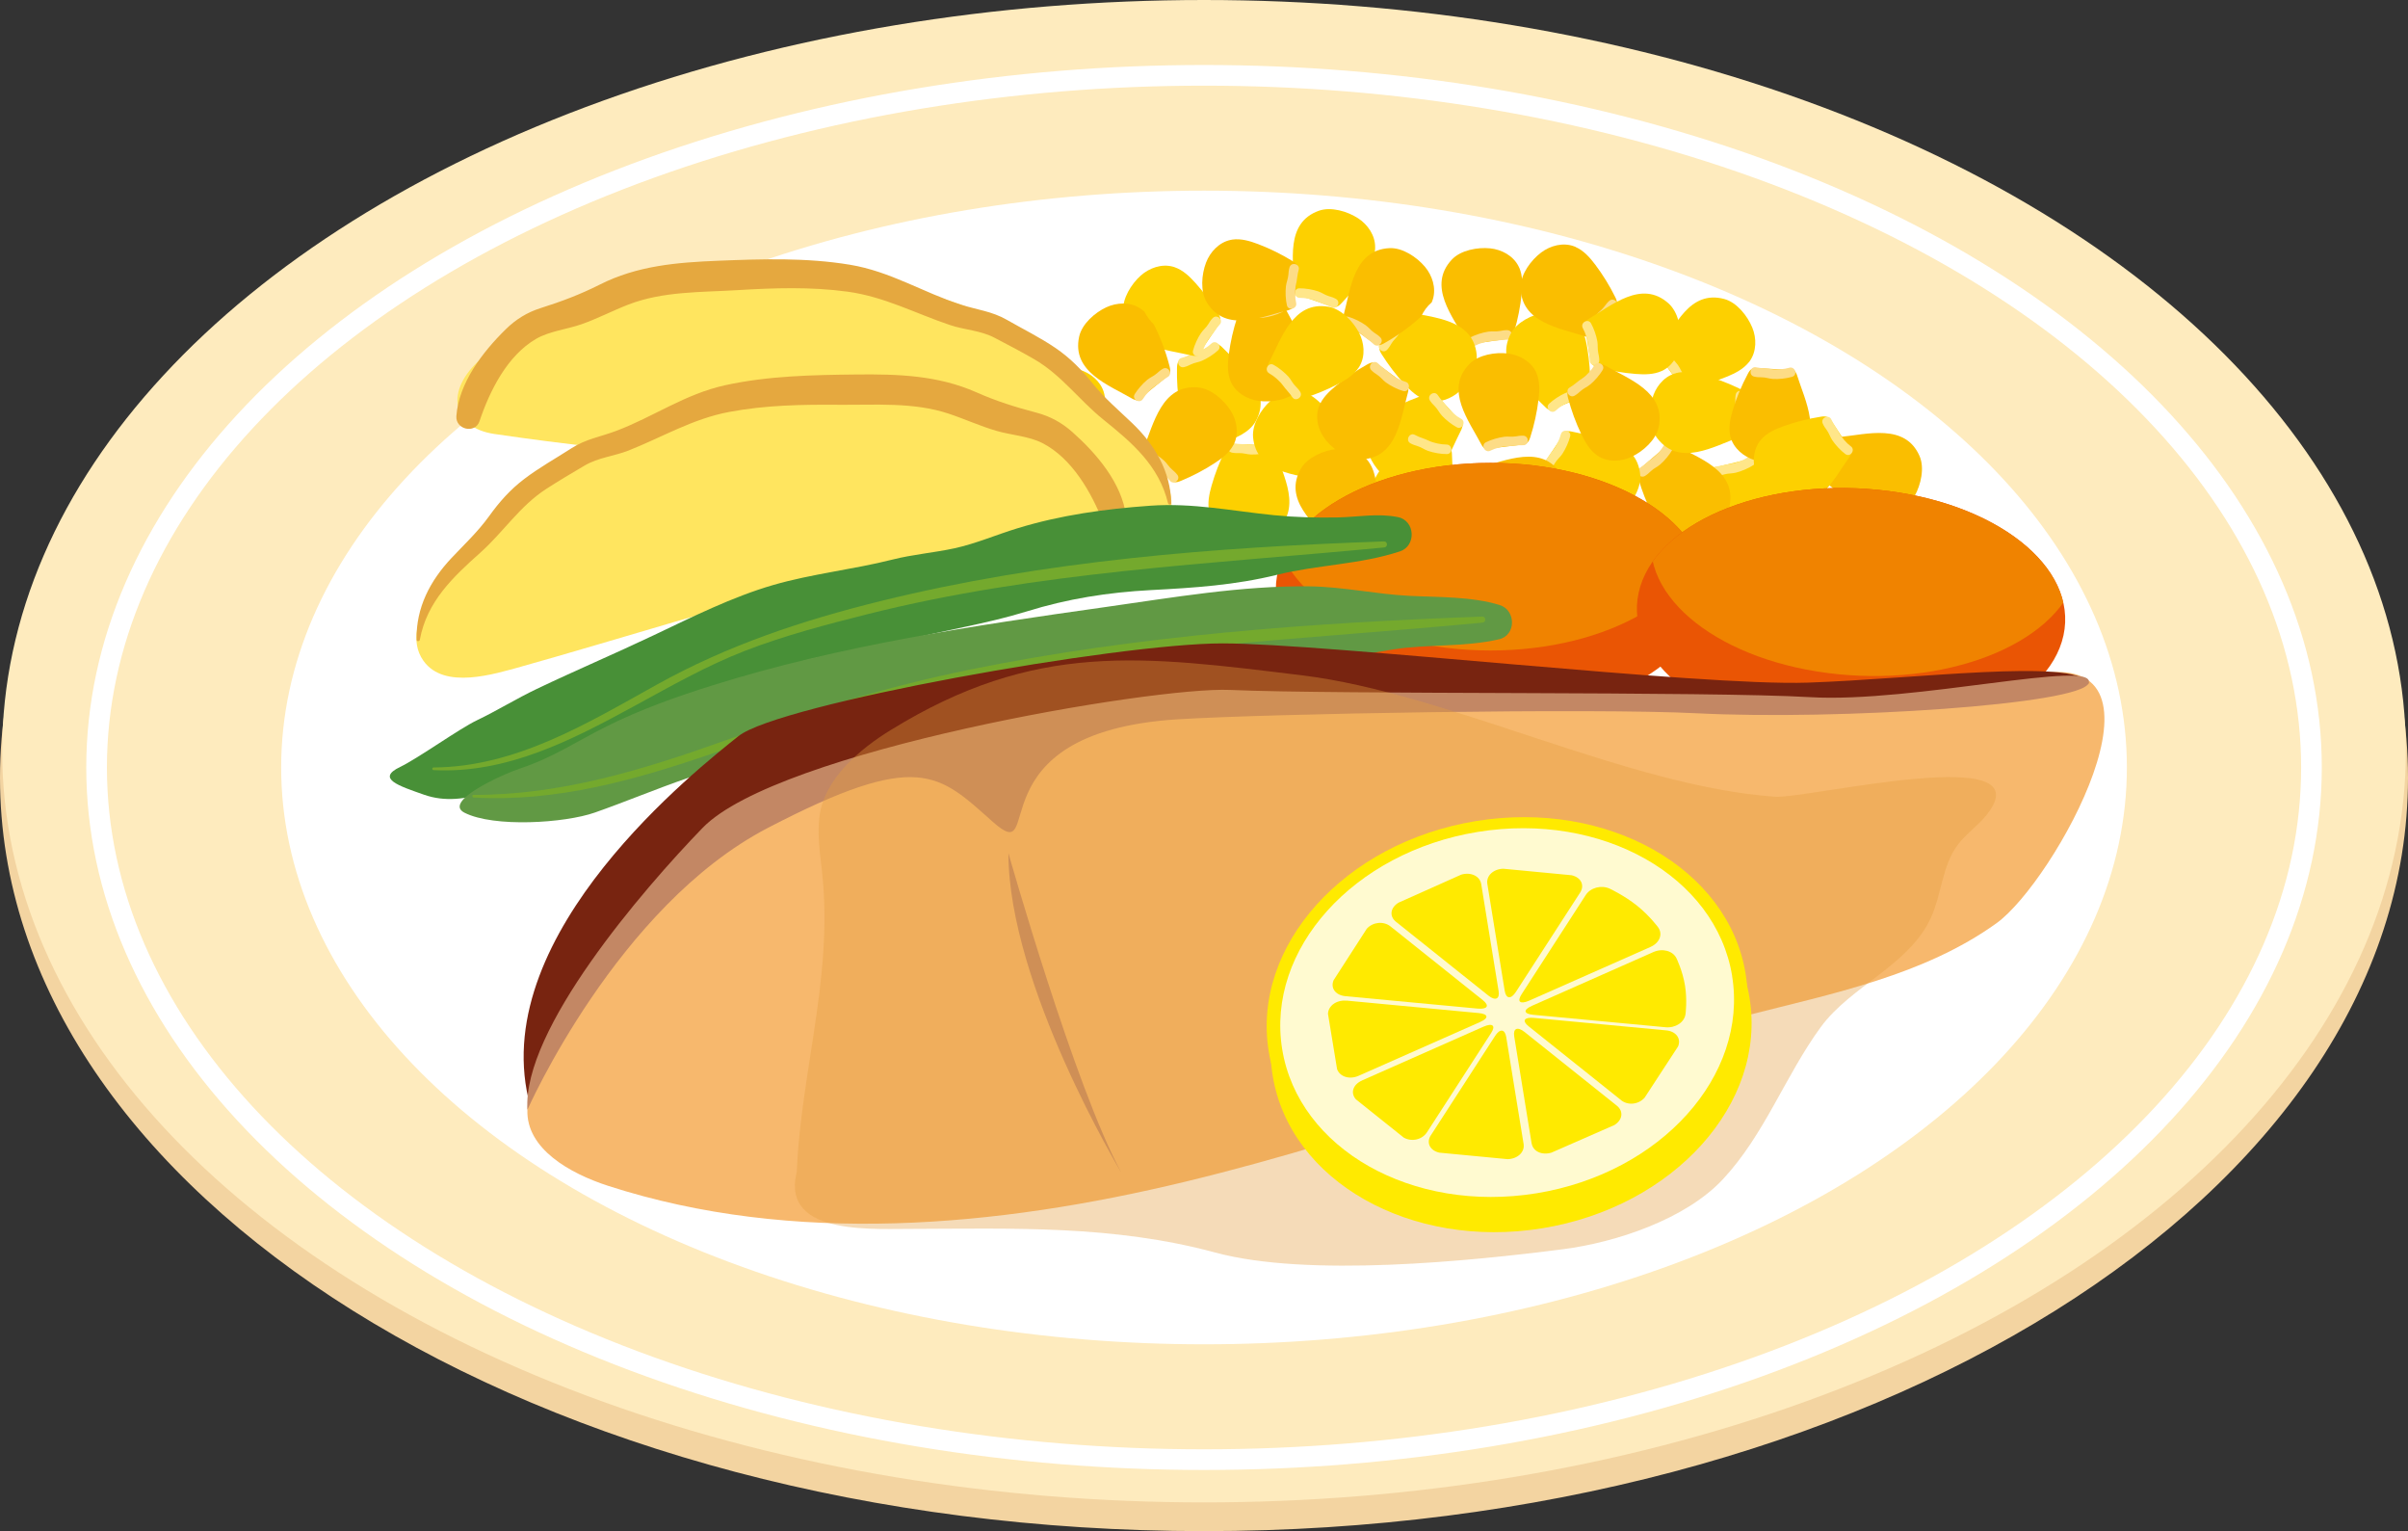 <?xml version="1.0" encoding="UTF-8"?>
<svg xmlns="http://www.w3.org/2000/svg" xmlns:xlink="http://www.w3.org/1999/xlink" viewBox="0 0 495.35 314.87">
  <rect x="0" y="0" width="495.35" height="314.87" fill="#333333" stroke="none"/>
  <defs>
    <style>
      .cls-1 {
        clip-path: url(#clippath);
      }

      .cls-2, .cls-3 {
        fill: #ea5504;
      }

      .cls-4 {
        clip-path: url(#clippath-1);
      }

      .cls-5 {
        fill: #f3d4a1;
        stroke: #f3d4a1;
        stroke-width: .88px;
      }

      .cls-5, .cls-6 {
        stroke-linecap: round;
        stroke-linejoin: round;
      }

      .cls-6 {
        fill: none;
        stroke: #fff;
        stroke-width: 4.25px;
      }

      .cls-7 {
        isolation: isolate;
      }

      .cls-8 {
        mix-blend-mode: multiply;
        opacity: .37;
      }

      .cls-9 {
        fill: #f7b86d;
      }

      .cls-9, .cls-10, .cls-11, .cls-12, .cls-13, .cls-14, .cls-15, .cls-16, .cls-17, .cls-18, .cls-19, .cls-20, .cls-21, .cls-22, .cls-23, .cls-24, .cls-25, .cls-3, .cls-26 {
        stroke-width: 0px;
      }

      .cls-10 {
        fill: #fabe00;
      }

      .cls-11 {
        fill: #619944;
      }

      .cls-12 {
        fill: #782410;
      }

      .cls-13 {
        fill: #489037;
      }

      .cls-14 {
        fill: #74a92d;
      }

      .cls-15 {
        fill: #c38764;
      }

      .cls-16 {
        fill: #fddc86;
      }

      .cls-17 {
        fill: #f08300;
      }

      .cls-18 {
        fill: #e49e3e;
      }

      .cls-19 {
        fill: #fff;
      }

      .cls-20 {
        fill: #fffad0;
      }

      .cls-21 {
        fill: #ffea00;
      }

      .cls-22 {
        fill: #ffe689;
      }

      .cls-23 {
        fill: #ffe55f;
      }

      .cls-24 {
        fill: #e5a83f;
      }

      .cls-25 {
        fill: #feebbe;
      }

      .cls-26 {
        fill: #fdd000;
      }
    </style>
    <clipPath id="clippath">
      <path class="cls-3" d="m350.79,121.19c0,14.36-19.78,26-44.17,26s-44.17-11.64-44.17-26,19.78-26,44.17-26,44.17,11.64,44.17,26Z"/>
    </clipPath>
    <clipPath id="clippath-1">
      <path class="cls-3" d="m424.48,130.66c-3.06,14.11-25.11,23.59-49.25,21.18-24.13-2.42-41.22-15.81-38.15-29.93,3.07-14.11,25.11-23.6,49.25-21.18,24.13,2.41,41.22,15.82,38.15,29.93Z"/>
    </clipPath>
  </defs>
  <g class="cls-7">
    <g id="_レイヤー_2" data-name="レイヤー 2">
      <g id="_イラスト" data-name="イラスト">
        <g>
          <g>
            <g>
              <path class="cls-5" d="m494.91,159.95c0,85.32-110.69,154.48-247.23,154.48S.44,245.26.44,159.95,111.13,5.46,247.68,5.46s247.23,69.16,247.23,154.49Z"/>
              <ellipse class="cls-25" cx="247.68" cy="154.48" rx="247.23" ry="154.48"/>
              <ellipse class="cls-19" cx="247.68" cy="157.83" rx="189.84" ry="118.62"/>
              <ellipse class="cls-6" cx="247.68" cy="157.83" rx="227.81" ry="142.34"/>
            </g>
            <g>
              <g>
                <path class="cls-26" d="m282.87,51.18c0-.12.01-.25.01-.37.01-2.39-1.5-4.62-3.5-5.92-2.16-1.41-5.55-2.44-8.07-1.55-6.98,2.49-5.21,10.47-5.05,16.09,0,.27.19.94.33,1.17.18.28.34.02.65.13,2.12.73,4.24,1.47,6.36,2.2.38.13.78.27,1.18.2.49-.08.87-.45,1.21-.81,1.8-1.88,3.42-3.93,4.85-6.11,1-1.53,1.92-3.22,2.04-5.03Z"/>
                <path class="cls-22" d="m267.37,61.25c1.09-.01,2.7.3,3.67.77.92.45,1.97.69,2.85,1.17,1.1.61,2.03-1.12.92-1.73-.49-.27-.93-.41-1.46-.56-.79-.23-1.41-.71-2.18-.98-1.12-.38-2.69-.65-3.88-.63-1.26.02-1.19,1.97.08,1.96h0Z"/>
              </g>
              <g>
                <path class="cls-10" d="m312.52,55.06c-.05-.11-.1-.23-.16-.34-1.09-2.13-3.45-3.41-5.83-3.65-2.57-.26-6.06.37-7.88,2.32-5.06,5.41.17,11.69,2.89,16.62.13.24.6.75.83.89.28.17.31-.14.64-.19,2.22-.32,4.44-.64,6.66-.96.4-.06.82-.12,1.14-.37.39-.3.56-.8.7-1.28.74-2.5,1.24-5.06,1.51-7.65.19-1.82.23-3.74-.49-5.4Z"/>
                <path class="cls-16" d="m303.37,71.12c.97-.51,2.53-.97,3.61-1,1.02-.02,2.06-.29,3.07-.26,1.26.04,1.29-1.92.03-1.96-.56-.02-1.02.07-1.55.17-.8.16-1.58.01-2.38.13-1.17.17-2.69.66-3.74,1.21-1.11.59-.15,2.3.97,1.71h0Z"/>
              </g>
              <g>
                <path class="cls-26" d="m293.34,82.27c.12.04.24.07.36.1,2.32.59,4.84-.33,6.6-1.95,1.89-1.75,3.73-4.79,3.47-7.45-.7-7.38-8.88-7.61-14.37-8.83-.26-.06-.96-.05-1.21.03-.31.1-.1.33-.28.6-1.23,1.87-2.46,3.75-3.69,5.62-.22.34-.45.69-.48,1.1-.04.49.23.95.49,1.37,1.38,2.2,2.97,4.28,4.74,6.19,1.24,1.34,2.65,2.65,4.38,3.21Z"/>
                <path class="cls-22" d="m287.35,64.78c-.25,1.06-.95,2.55-1.64,3.37-.66.78-1.15,1.74-1.83,2.47-.86.92.59,2.24,1.45,1.32.38-.41.62-.8.9-1.28.41-.71,1.04-1.19,1.48-1.87.64-.99,1.29-2.45,1.56-3.61.29-1.23-1.62-1.63-1.92-.41h0Z"/>
              </g>
              <g>
                <path class="cls-26" d="m359.75,74.52c.08-.1.15-.2.22-.3,1.37-1.96,1.4-4.65.49-6.86-.98-2.39-3.17-5.17-5.75-5.87-7.15-1.93-10.24,5.64-13.32,10.35-.15.23-.38.88-.4,1.15-.01.33.27.21.46.47,1.32,1.81,2.65,3.62,3.97,5.43.24.33.49.66.86.83.45.21.97.12,1.46.02,2.55-.52,5.05-1.28,7.46-2.26,1.69-.69,3.41-1.55,4.54-2.97Z"/>
                <path class="cls-22" d="m341.27,73.97c.91.61,2.05,1.78,2.58,2.72.5.89,1.23,1.69,1.67,2.59.56,1.13,2.3.24,1.74-.9-.25-.5-.53-.87-.88-1.29-.52-.64-.75-1.39-1.23-2.04-.7-.95-1.84-2.07-2.83-2.73-1.05-.7-2.1.95-1.05,1.65h0Z"/>
              </g>
              <g>
                <path class="cls-10" d="m294.51,62.2c.1-.22.18-.45.25-.68.7-2.29-.11-4.85-1.65-6.68-1.66-1.97-4.61-3.94-7.28-3.81-7.4.37-8,8.52-9.48,13.95-.07.26-.09.96-.02,1.21.09.32.32.11.59.31,1.82,1.31,3.63,2.63,5.45,3.94.33.24.67.48,1.07.53.49.06.96-.18,1.39-.43,2.69-1.52,5.21-3.34,7.5-5.42.52-1.11,1.24-2.13,2.17-2.93Z"/>
                <path class="cls-16" d="m276.9,67.05c1.05.3,2.5,1.06,3.29,1.79.75.69,1.69,1.23,2.39,1.94.88.9,2.26-.49,1.38-1.39-.39-.4-.78-.66-1.23-.95-.69-.44-1.14-1.09-1.8-1.56-.96-.69-2.39-1.4-3.53-1.73-1.21-.35-1.71,1.55-.49,1.9h0Z"/>
              </g>
              <g>
                <path class="cls-26" d="m324.59,66.5c-.08-.1-.16-.19-.24-.28-1.62-1.76-4.24-2.37-6.59-1.97-2.54.44-5.74,1.98-6.97,4.34-3.44,6.57,3.29,11.22,7.22,15.25.19.19.78.57,1.04.64.32.09.26-.22.56-.35,2.05-.9,4.11-1.8,6.16-2.7.37-.16.76-.34,1-.66.3-.39.33-.92.34-1.42.04-2.6-.16-5.21-.59-7.78-.31-1.8-.77-3.67-1.92-5.08Z"/>
                <path class="cls-22" d="m320.05,84.42c.79-.75,2.18-1.62,3.21-1.93.98-.3,1.91-.83,2.89-1.07,1.22-.3.73-2.2-.5-1.9-.54.13-.96.33-1.45.58-.73.37-1.52.43-2.26.76-1.08.48-2.42,1.35-3.28,2.17-.91.87.47,2.26,1.39,1.39h0Z"/>
              </g>
              <g>
                <path class="cls-10" d="m324.14,50.79c-.11-.05-.23-.1-.35-.14-2.24-.83-4.85-.16-6.76,1.28-2.06,1.55-4.19,4.39-4.21,7.06-.04,7.41,8.07,8.46,13.41,10.24.26.09.95.15,1.21.09.32-.07.13-.31.34-.57,1.41-1.74,2.82-3.48,4.24-5.22.25-.31.52-.64.59-1.04.09-.49-.13-.97-.35-1.41-1.15-2.33-2.53-4.56-4.09-6.64-1.1-1.46-2.37-2.9-4.03-3.63Z"/>
                <path class="cls-16" d="m328.33,68.79c.36-1.03,1.2-2.44,1.97-3.19.73-.71,1.32-1.62,2.07-2.28.95-.83-.36-2.29-1.31-1.46-.42.37-.7.74-1.02,1.18-.48.66-1.15,1.08-1.66,1.71-.74.92-1.53,2.31-1.92,3.43-.41,1.19,1.45,1.79,1.87.6h0Z"/>
              </g>
              <g>
                <path class="cls-26" d="m341.88,76.28c.11-.05.22-.11.33-.17,2.1-1.14,3.33-3.53,3.52-5.91.2-2.57-.52-6.05-2.51-7.82-5.53-4.94-11.68.45-16.55,3.28-.23.14-.74.61-.87.85-.16.29.15.31.2.63.37,2.21.74,4.42,1.11,6.63.07.4.14.81.39,1.13.31.39.81.54,1.29.67,2.51.68,5.09,1.12,7.68,1.33,1.82.14,3.74.15,5.39-.62Z"/>
                <path class="cls-22" d="m325.61,67.5c.54.95,1.03,2.51,1.09,3.59.05,1.02.34,2.06.33,3.06,0,1.26,1.95,1.24,1.96-.02,0-.56-.09-1.01-.21-1.55-.18-.8-.05-1.58-.19-2.38-.2-1.16-.72-2.67-1.3-3.71-.62-1.1-2.3-.1-1.68,1h0Z"/>
              </g>
              <g>
                <path class="cls-10" d="m316.11,76.82c-.05-.11-.1-.23-.15-.34-1.04-2.15-3.37-3.49-5.75-3.78-2.56-.32-6.06.24-7.93,2.15-5.18,5.3-.09,11.69,2.52,16.68.12.24.58.77.81.91.28.17.31-.13.64-.17,2.23-.27,4.45-.54,6.68-.81.4-.05.82-.1,1.15-.34.4-.29.58-.79.73-1.26.79-2.48,1.35-5.03,1.67-7.62.23-1.82.32-3.73-.37-5.41Z"/>
                <path class="cls-16" d="m306.6,92.67c.98-.49,2.56-.92,3.63-.92,1.02,0,2.07-.25,3.07-.19,1.26.06,1.33-1.89.07-1.96-.56-.03-1.02.04-1.55.14-.81.14-1.58-.02-2.39.08-1.17.15-2.7.6-3.76,1.13-1.13.57-.2,2.3.93,1.73h0Z"/>
              </g>
              <g>
                <path class="cls-26" d="m351.9,110.88c.06.11.12.22.19.32,1.28,2.02,3.75,3.08,6.14,3.1,2.58.02,6-.93,7.63-3.04,4.55-5.85-1.25-11.63-4.4-16.29-.15-.22-.66-.69-.91-.81-.3-.14-.3.17-.62.24-2.18.52-4.36,1.04-6.54,1.56-.39.09-.8.2-1.1.47-.37.33-.49.85-.58,1.33-.5,2.55-.77,5.15-.8,7.76-.02,1.83.11,3.75.98,5.34Z"/>
                <path class="cls-22" d="m359.55,94.05c-.91.6-2.43,1.2-3.5,1.33-1.02.12-2.03.48-3.03.54-1.26.08-1.11,2.03.15,1.95.56-.03,1.01-.16,1.53-.31.79-.23,1.57-.16,2.36-.35,1.15-.28,2.62-.9,3.61-1.55,1.05-.69-.06-2.3-1.12-1.61h0Z"/>
              </g>
              <g>
                <path class="cls-10" d="m343.22,110.01c.1.07.21.14.32.2,2.06,1.21,4.74,1.02,6.88-.06,2.3-1.16,4.9-3.57,5.39-6.2,1.36-7.28-6.44-9.76-11.38-12.46-.24-.13-.91-.31-1.18-.3-.33.01-.19.29-.44.5-1.7,1.46-3.4,2.93-5.1,4.39-.31.26-.62.54-.76.92-.17.46-.04.98.09,1.45.72,2.5,1.68,4.93,2.85,7.26.82,1.63,1.82,3.28,3.32,4.29Z"/>
                <path class="cls-16" d="m342.3,91.55c-.54.95-1.61,2.19-2.51,2.79-.85.57-1.58,1.36-2.44,1.87-1.08.65-.05,2.31,1.03,1.67.48-.29.82-.6,1.21-.98.59-.57,1.32-.86,1.94-1.39.89-.77,1.91-2,2.5-3.04.62-1.1-1.11-2.02-1.73-.92h0Z"/>
              </g>
              <g>
                <path class="cls-26" d="m344.75,76.75c-.12.03-.24.07-.36.1-2.27.75-3.91,2.88-4.51,5.19-.65,2.49-.56,6.04,1.08,8.14,4.56,5.84,11.58,1.63,16.87-.29.25-.09.84-.47,1.01-.68.21-.25-.09-.33-.09-.66.03-2.24.05-4.48.08-6.73,0-.4,0-.83-.19-1.18-.23-.44-.7-.68-1.15-.89-2.35-1.11-4.81-2.01-7.33-2.67-1.77-.46-3.66-.81-5.42-.35Z"/>
                <path class="cls-22" d="m359.2,88.28c-.36-1.03-.57-2.66-.43-3.72.13-1.01.03-2.08.21-3.07.23-1.24-1.7-1.57-1.93-.33-.1.55-.09,1.01-.07,1.56.03.82-.23,1.56-.24,2.38-.01,1.18.23,2.76.62,3.88.41,1.19,2.25.5,1.83-.69h0Z"/>
              </g>
              <g>
                <path class="cls-26" d="m248.76,105.3c.03.12.06.24.1.36.7,2.29,2.8,3.97,5.1,4.62,2.48.7,6.03.69,8.17-.91,5.93-4.44,1.87-11.54.07-16.87-.09-.26-.46-.85-.66-1.02-.25-.21-.33.08-.66.07-2.24-.07-4.48-.15-6.72-.22-.4-.01-.83-.02-1.19.16-.44.22-.7.69-.92,1.13-1.16,2.33-2.11,4.77-2.82,7.27-.5,1.76-.88,3.64-.46,5.41Z"/>
                <path class="cls-22" d="m260.59,91.09c-1.04.34-2.67.52-3.73.35-1.01-.15-2.08-.07-3.07-.28-1.23-.26-1.61,1.67-.37,1.92.55.11,1.01.11,1.56.1.82-.02,1.56.26,2.37.29,1.18.04,2.76-.18,3.89-.54,1.2-.39.55-2.24-.65-1.85h0Z"/>
              </g>
              <g>
                <path class="cls-10" d="m355.9,89.54c.03.12.06.24.09.36.64,2.3,2.7,4.03,4.98,4.74,2.46.77,6.01.84,8.19-.71,6.04-4.29,2.16-11.49.48-16.86-.08-.26-.43-.86-.63-1.04-.25-.22-.33.08-.66.06-2.24-.13-4.48-.26-6.71-.39-.4-.02-.83-.04-1.19.13-.45.21-.71.67-.94,1.11-1.22,2.3-2.23,4.71-3,7.2-.54,1.75-.97,3.62-.6,5.39Z"/>
                <path class="cls-16" d="m368.07,75.63c-1.05.31-2.68.45-3.74.26-1.01-.18-2.08-.13-3.06-.35-1.23-.29-1.65,1.63-.42,1.91.54.13,1.01.14,1.55.14.82,0,1.55.3,2.36.35,1.18.06,2.77-.11,3.9-.45,1.21-.36.6-2.22-.61-1.86h0Z"/>
              </g>
              <g>
                <path class="cls-26" d="m326.9,106.87c.12.04.24.08.36.11,2.31.62,4.85-.28,6.61-1.89,1.91-1.73,3.77-4.75,3.54-7.41-.64-7.38-8.81-7.69-14.29-8.97-.26-.06-.96-.06-1.21.02-.31.1-.1.32-.29.6-1.25,1.86-2.49,3.73-3.74,5.59-.22.34-.46.69-.49,1.09-.04.49.22.96.48,1.38,1.36,2.22,2.93,4.31,4.68,6.23,1.23,1.35,2.62,2.67,4.35,3.25Z"/>
                <path class="cls-22" d="m321.08,89.32c-.26,1.06-.97,2.54-1.67,3.35-.67.78-1.16,1.73-1.86,2.46-.87.91.57,2.24,1.44,1.33.38-.4.63-.8.91-1.27.42-.71,1.05-1.18,1.5-1.86.65-.98,1.31-2.44,1.6-3.59.3-1.22-1.61-1.65-1.91-.42h0Z"/>
              </g>
              <g>
                <path class="cls-10" d="m316.01,110.53c.12-.02.24-.04.37-.07,2.34-.51,4.18-2.47,5.01-4.71.9-2.42,1.17-5.95-.25-8.21-3.95-6.27-11.35-2.79-16.81-1.42-.26.07-.88.39-1.07.58-.23.23.06.34.02.66-.25,2.23-.51,4.46-.76,6.68-.05.4-.09.82.07,1.19.19.46.63.75,1.06,1,2.23,1.35,4.58,2.48,7.02,3.39,1.71.64,3.56,1.17,5.35.9Z"/>
                <path class="cls-16" d="m302.8,97.6c.25,1.06.3,2.7.05,3.75-.24,1-.24,2.07-.52,3.03-.35,1.21,1.53,1.73,1.89.52.16-.53.19-1,.23-1.54.05-.82.39-1.53.48-2.34.13-1.17.05-2.77-.23-3.92-.29-1.23-2.19-.73-1.89.5h0Z"/>
              </g>
              <g>
                <path class="cls-26" d="m282.12,87.48c-.07.1-.13.21-.19.32-1.16,2.09-.91,4.77.22,6.88,1.22,2.27,3.69,4.82,6.32,5.25,7.31,1.19,9.61-6.67,12.19-11.67.12-.24.29-.91.28-1.18-.02-.33-.29-.18-.51-.42-1.5-1.66-3-3.33-4.51-4.99-.27-.3-.56-.61-.94-.74-.47-.16-.98-.02-1.45.13-2.48.78-4.89,1.79-7.19,3.02-1.61.86-3.23,1.89-4.21,3.42Z"/>
                <path class="cls-22" d="m300.56,86.12c-.97-.51-2.22-1.56-2.85-2.44-.59-.84-1.39-1.55-1.93-2.4-.67-1.07-2.31,0-1.64,1.07.3.47.62.81,1.01,1.19.58.58.89,1.3,1.44,1.91.79.87,2.05,1.87,3.09,2.42,1.11.59,1.99-1.16.88-1.75h0Z"/>
              </g>
              <g>
                <path class="cls-10" d="m328.49,93.61c.1.07.2.14.31.21,2.04,1.26,4.72,1.13,6.88.1,2.33-1.11,4.98-3.46,5.53-6.08,1.52-7.25-6.22-9.9-11.1-12.71-.23-.13-.9-.33-1.17-.33-.33,0-.19.28-.45.49-1.73,1.42-3.46,2.85-5.19,4.27-.31.26-.63.53-.78.9-.18.46-.07.98.06,1.46.67,2.52,1.57,4.97,2.69,7.32.79,1.65,1.74,3.32,3.22,4.36Z"/>
                <path class="cls-16" d="m327.98,75.13c-.56.94-1.66,2.15-2.57,2.73-.86.55-1.61,1.32-2.49,1.82-1.1.62-.1,2.31.99,1.69.48-.28.83-.58,1.24-.95.6-.55,1.34-.83,1.97-1.35.91-.75,1.96-1.96,2.56-2.98.64-1.08-1.07-2.04-1.71-.96h0Z"/>
              </g>
              <g>
                <path class="cls-26" d="m282,101.38c0,.12-.01.25-.02.37-.03,2.39,1.47,4.63,3.46,5.95,2.15,1.42,5.54,2.48,8.06,1.61,7-2.43,5.28-10.43,5.17-16.06,0-.27-.18-.94-.32-1.17-.17-.28-.34-.02-.65-.13-2.11-.75-4.23-1.5-6.34-2.25-.38-.13-.78-.27-1.18-.21-.49.08-.87.45-1.22.8-1.81,1.87-3.45,3.9-4.89,6.07-1.01,1.52-1.95,3.2-2.08,5.01Z"/>
                <path class="cls-22" d="m297.57,91.42c-1.09,0-2.7-.32-3.66-.79-.92-.45-1.96-.7-2.84-1.19-1.1-.62-2.03,1.1-.94,1.72.49.27.93.41,1.45.57.79.23,1.4.72,2.17.99,1.12.39,2.69.67,3.87.66,1.26,0,1.2-1.97-.06-1.96h0Z"/>
              </g>
              <g>
                <path class="cls-26" d="m268.27,80.69c-.12-.04-.24-.07-.36-.11-2.31-.61-4.84.29-6.61,1.9-1.91,1.74-3.76,4.76-3.53,7.42.65,7.38,8.82,7.67,14.3,8.94.26.06.96.06,1.21-.02.31-.1.1-.32.29-.6,1.24-1.87,2.49-3.73,3.73-5.6.22-.34.45-.69.49-1.09.04-.49-.22-.95-.48-1.38-1.37-2.21-2.94-4.3-4.69-6.23-1.23-1.35-2.63-2.67-4.35-3.24Z"/>
                <path class="cls-22" d="m274.12,98.22c.26-1.06.97-2.54,1.66-3.36.66-.78,1.16-1.73,1.85-2.46.87-.91-.57-2.24-1.44-1.33-.38.4-.63.8-.91,1.27-.42.71-1.04,1.18-1.49,1.86-.65.99-1.31,2.44-1.59,3.59-.3,1.22,1.61,1.65,1.91.42h0Z"/>
              </g>
              <g>
                <path class="cls-26" d="m293.44,108.4c-.03.12-.06.24-.08.36-.46,2.35.61,4.81,2.34,6.47,1.86,1.79,5,3.44,7.64,3.03,7.32-1.14,7.07-9.32,7.97-14.87.04-.27,0-.96-.1-1.21-.12-.31-.33-.08-.62-.25-1.94-1.12-3.89-2.23-5.83-3.35-.35-.2-.72-.41-1.12-.41-.49,0-.94.28-1.34.57-2.12,1.51-4.1,3.22-5.9,5.1-1.27,1.32-2.49,2.8-2.94,4.56Z"/>
                <path class="cls-22" d="m310.55,101.4c-1.08-.19-2.6-.79-3.46-1.44-.82-.61-1.81-1.04-2.58-1.68-.97-.81-2.2.72-1.23,1.53.43.36.84.57,1.33.82.73.37,1.25.96,1.96,1.37,1.03.58,2.52,1.14,3.69,1.35,1.24.22,1.53-1.72.29-1.94h0Z"/>
              </g>
              <g>
                <path class="cls-10" d="m271.34,83.57c-.04.12-.09.23-.12.35-.72,2.28.07,4.85,1.6,6.69,1.65,1.98,4.58,3.98,7.25,3.86,7.4-.31,8.07-8.46,9.59-13.88.07-.26.1-.95.03-1.21-.09-.32-.32-.12-.59-.31-1.81-1.33-3.61-2.65-5.42-3.98-.32-.24-.67-.49-1.07-.54-.49-.06-.96.18-1.4.42-2.27,1.27-4.43,2.74-6.43,4.4-1.41,1.17-2.79,2.5-3.44,4.2Z"/>
                <path class="cls-16" d="m289.13,78.52c-1.05-.31-2.49-1.08-3.28-1.82-.75-.7-1.68-1.24-2.37-1.96-.87-.91-2.27.47-1.39,1.38.39.4.77.66,1.23.96.69.45,1.13,1.1,1.79,1.58.96.7,2.38,1.42,3.52,1.75,1.21.36,1.72-1.54.51-1.89h0Z"/>
              </g>
              <g>
                <path class="cls-26" d="m244.53,88.54c.08.1.16.19.24.28,1.6,1.77,4.22,2.4,6.58,2.02,2.54-.42,5.75-1.94,7.01-4.29,3.48-6.54-3.21-11.25-7.11-15.3-.19-.19-.77-.57-1.03-.64-.32-.09-.26.22-.57.35-2.06.88-4.12,1.77-6.18,2.65-.37.16-.76.33-1,.65-.3.39-.34.92-.35,1.41-.06,2.6.12,5.21.53,7.78.29,1.81.75,3.67,1.88,5.09Z"/>
                <path class="cls-22" d="m249.2,70.65c-.8.75-2.19,1.6-3.23,1.9-.98.29-1.92.82-2.89,1.05-1.23.29-.74,2.19.48,1.9.54-.13.96-.33,1.45-.57.74-.36,1.52-.42,2.27-.75,1.08-.47,2.43-1.33,3.29-2.14.92-.86-.45-2.26-1.37-1.4h0Z"/>
              </g>
              <g>
                <path class="cls-10" d="m387.86,105.86c.12,0,.25,0,.37-.01,2.39-.16,4.5-1.82,5.66-3.91,1.25-2.25,2.05-5.71.98-8.16-2.97-6.79-10.81-4.46-16.41-3.91-.27.03-.93.25-1.14.41-.27.19,0,.34-.08.66-.58,2.16-1.17,4.33-1.75,6.49-.1.39-.21.8-.11,1.19.12.48.51.83.89,1.15,2,1.66,4.16,3.14,6.44,4.4,1.6.89,3.34,1.69,5.16,1.68Z"/>
                <path class="cls-16" d="m376.72,91.11c.09,1.09-.11,2.71-.51,3.71-.38.95-.55,2.01-.97,2.92-.53,1.14,1.26,1.94,1.79.8.24-.51.34-.96.45-1.49.17-.8.61-1.45.82-2.24.3-1.14.46-2.73.36-3.91-.11-1.26-2.05-1.05-1.95.21h0Z"/>
              </g>
              <g>
                <path class="cls-26" d="m362.3,90.37c-.08.09-.16.19-.24.29-1.46,1.89-1.61,4.58-.81,6.83.86,2.43,2.93,5.31,5.47,6.13,7.06,2.27,10.5-5.16,13.79-9.72.16-.22.43-.86.45-1.13.03-.33-.26-.22-.44-.5-1.24-1.87-2.47-3.74-3.71-5.61-.22-.34-.46-.69-.82-.87-.44-.23-.97-.17-1.45-.09-2.57.4-5.11,1.04-7.56,1.91-1.72.61-3.48,1.39-4.68,2.75Z"/>
                <path class="cls-22" d="m380.73,91.78c-.88-.65-1.97-1.87-2.45-2.84-.46-.91-1.15-1.74-1.55-2.66-.51-1.16-2.29-.34-1.78.81.22.51.49.89.82,1.33.49.66.69,1.42,1.14,2.1.66.98,1.74,2.15,2.7,2.86,1.01.75,2.14-.85,1.13-1.6h0Z"/>
              </g>
              <g>
                <path class="cls-10" d="m253.09,78.28c.05.11.1.23.15.34,1.02,2.16,3.35,3.52,5.72,3.83,2.56.34,6.06-.19,7.95-2.09,5.22-5.26.17-11.69-2.39-16.7-.12-.24-.57-.77-.8-.91-.28-.18-.31.13-.64.17-2.23.25-4.46.51-6.68.76-.4.05-.82.1-1.15.33-.4.29-.59.78-.74,1.25-.81,2.47-1.39,5.02-1.73,7.6-.24,1.81-.34,3.73.33,5.42Z"/>
                <path class="cls-16" d="m262.72,62.5c-.98.49-2.56.9-3.64.89-1.02,0-2.07.23-3.07.17-1.26-.07-1.35,1.88-.09,1.96.56.03,1.02-.04,1.55-.13.81-.14,1.58.04,2.39-.06,1.17-.14,2.71-.58,3.77-1.1,1.13-.56.22-2.29-.91-1.73h0Z"/>
              </g>
              <g>
                <path class="cls-26" d="m192.84,87.21c-.11.06-.22.12-.33.18-2.06,1.22-3.19,3.66-3.28,6.05-.1,2.58.76,6.02,2.82,7.72,5.72,4.71,11.66-.92,16.4-3.94.23-.14.71-.64.84-.88.15-.29-.16-.3-.23-.62-.46-2.19-.92-4.39-1.38-6.58-.08-.39-.17-.81-.44-1.11-.32-.37-.84-.51-1.32-.62-2.54-.58-5.13-.92-7.73-1.02-1.83-.07-3.75,0-5.36.83Z"/>
                <path class="cls-22" d="m209.44,95.33c-.57-.93-1.13-2.47-1.23-3.54-.09-1.02-.42-2.04-.46-3.04-.04-1.26-2-1.16-1.96.1.02.56.13,1.01.27,1.54.21.79.11,1.57.28,2.37.25,1.16.83,2.64,1.45,3.65.66,1.07,2.3,0,1.64-1.07h0Z"/>
              </g>
              <g>
                <path class="cls-10" d="m193.95,78.56c-.07.1-.14.2-.21.31-1.27,2.03-1.16,4.71-.14,6.88,1.1,2.33,3.43,5,6.04,5.57,7.24,1.56,9.94-6.16,12.78-11.02.14-.23.34-.9.34-1.17,0-.33-.28-.19-.49-.45-1.41-1.74-2.83-3.48-4.24-5.22-.25-.31-.53-.64-.9-.79-.46-.18-.98-.07-1.46.05-2.52.65-4.98,1.54-7.34,2.64-1.66.78-3.33,1.72-4.39,3.2Z"/>
                <path class="cls-16" d="m212.44,78.16c-.94-.56-2.14-1.67-2.71-2.58-.55-.86-1.31-1.62-1.8-2.5-.62-1.1-2.31-.12-1.69.98.27.49.58.84.94,1.24.55.61.82,1.35,1.34,1.98.75.91,1.95,1.97,2.96,2.58,1.08.65,2.05-1.05.97-1.7h0Z"/>
              </g>
              <g>
                <path class="cls-26" d="m227.16,81.03c-.03-.12-.06-.24-.09-.36-.68-2.29-2.77-3.99-5.06-4.66-2.48-.72-6.02-.74-8.17.85-5.97,4.39-1.96,11.53-.19,16.87.08.26.45.85.65,1.03.25.22.33-.08.66-.07,2.24.09,4.48.18,6.72.27.4.02.83.03,1.19-.15.44-.22.7-.69.92-1.13,1.18-2.32,2.14-4.75,2.88-7.25.51-1.76.91-3.63.5-5.4Z"/>
                <path class="cls-22" d="m215.22,95.15c1.04-.33,2.67-.5,3.73-.33,1.01.16,2.08.09,3.06.3,1.23.27,1.62-1.65.38-1.92-.54-.12-1.01-.12-1.56-.11-.82.01-1.55-.28-2.37-.31-1.18-.04-2.76.16-3.9.51-1.2.38-.57,2.23.64,1.85h0Z"/>
              </g>
              <g>
                <path class="cls-10" d="m281.55,94.95c-.07-.1-.15-.2-.23-.29-1.52-1.85-4.11-2.59-6.48-2.31-2.56.3-5.83,1.67-7.19,3.97-3.78,6.38,2.7,11.38,6.41,15.6.18.2.74.61,1,.69.31.1.27-.2.58-.32,2.1-.79,4.2-1.58,6.29-2.37.38-.14.77-.3,1.03-.6.32-.38.38-.9.41-1.4.18-2.6.12-5.21-.18-7.8-.21-1.82-.58-3.7-1.65-5.17Z"/>
                <path class="cls-16" d="m276.07,112.6c.83-.71,2.26-1.5,3.31-1.76.99-.24,1.95-.73,2.94-.92,1.24-.24.84-2.16-.4-1.92-.55.1-.98.28-1.48.5-.75.33-1.54.35-2.3.64-1.1.42-2.48,1.22-3.39,1.99-.96.82.35,2.28,1.31,1.46h0Z"/>
              </g>
              <g>
                <path class="cls-26" d="m241.64,54.95c-.12-.04-.24-.08-.36-.11-2.31-.63-4.85.25-6.63,1.84-1.92,1.72-3.81,4.73-3.6,7.39.58,7.39,8.75,7.75,14.22,9.07.26.06.96.07,1.22-.01.32-.1.11-.32.29-.6,1.26-1.85,2.52-3.71,3.78-5.56.23-.33.46-.69.5-1.09.05-.49-.21-.96-.47-1.38-1.35-2.23-2.9-4.33-4.64-6.27-1.22-1.36-2.6-2.69-4.32-3.28Z"/>
                <path class="cls-22" d="m247.33,72.53c.27-1.06.99-2.53,1.7-3.34.67-.77,1.18-1.72,1.87-2.44.88-.91-.55-2.25-1.43-1.34-.39.4-.64.79-.92,1.26-.42.7-1.06,1.17-1.51,1.85-.66.98-1.33,2.43-1.62,3.58-.31,1.22,1.6,1.66,1.91.44h0Z"/>
              </g>
              <g>
                <path class="cls-10" d="m253.51,49.27c-.12.02-.24.04-.37.07-2.34.49-4.2,2.44-5.05,4.68-.92,2.41-1.22,5.94.19,8.21,3.9,6.3,11.33,2.88,16.8,1.54.26-.06.88-.38,1.07-.57.24-.23-.05-.34-.01-.66.27-2.23.54-4.45.81-6.68.05-.4.09-.82-.06-1.19-.19-.46-.63-.75-1.05-1.01-2.22-1.36-4.56-2.52-7-3.45-1.71-.65-3.55-1.2-5.35-.94Z"/>
                <path class="cls-16" d="m266.63,62.29c-.25-1.07-.28-2.7-.03-3.75.24-.99.26-2.07.55-3.03.36-1.21-1.52-1.74-1.88-.54-.16.53-.2,1-.24,1.54-.06.82-.4,1.53-.5,2.34-.14,1.17-.07,2.77.2,3.93.28,1.23,2.18.74,1.9-.49h0Z"/>
              </g>
              <g>
                <path class="cls-26" d="m279.52,75.57c.07-.1.13-.21.19-.32,1.18-2.08.95-4.76-.17-6.88-1.2-2.28-3.65-4.85-6.28-5.29-7.31-1.24-9.66,6.59-12.27,11.57-.13.24-.3.91-.29,1.18.02.33.29.18.51.43,1.49,1.68,2.98,3.35,4.47,5.03.27.3.55.61.93.75.47.16.98.03,1.45-.12,2.49-.76,4.91-1.76,7.21-2.96,1.62-.85,3.25-1.87,4.24-3.39Z"/>
                <path class="cls-22" d="m261.08,76.78c.96.52,2.21,1.58,2.83,2.46.58.84,1.38,1.56,1.91,2.41.66,1.07,2.31.01,1.65-1.06-.29-.47-.61-.81-1-1.2-.58-.58-.88-1.31-1.42-1.92-.79-.88-2.03-1.88-3.07-2.45-1.11-.6-2,1.14-.89,1.75h0Z"/>
              </g>
              <g>
                <path class="cls-10" d="m235.46,64.14c-.31-.29-.65-.56-1.02-.79-2.03-1.27-4.71-1.16-6.88-.15-2.34,1.09-5.01,3.43-5.57,6.04-1.57,7.24,6.14,9.95,11,12.79.23.14.9.34,1.17.34.33,0,.19-.28.45-.49,1.74-1.41,3.48-2.82,5.23-4.24.31-.25.64-.52.79-.9.19-.46.07-.98-.05-1.46-.76-2.96-1.84-5.84-3.23-8.57-.76-.75-1.42-1.61-1.89-2.58Z"/>
                <path class="cls-16" d="m235.12,82.04c.57-.94,1.68-2.14,2.59-2.71.87-.55,1.62-1.31,2.5-1.8,1.1-.62.12-2.31-.98-1.7-.49.27-.84.58-1.24.94-.61.55-1.35.82-1.98,1.33-.92.75-1.97,1.94-2.59,2.96-.65,1.08,1.05,2.05,1.7.97h0Z"/>
              </g>
              <g>
                <path class="cls-10" d="m253.74,91.51c.06-.11.11-.22.16-.33.98-2.18.5-4.83-.8-6.83-1.4-2.16-4.08-4.49-6.74-4.69-7.39-.56-9.01,7.45-11.16,12.65-.1.25-.21.94-.18,1.2.05.33.3.15.54.38,1.64,1.53,3.28,3.06,4.91,4.59.29.28.61.56,1,.66.48.12.98-.06,1.44-.25,2.41-.99,4.72-2.2,6.91-3.62,1.54-.99,3.06-2.16,3.91-3.77Z"/>
                <path class="cls-16" d="m235.48,94.42c1.01.43,2.35,1.37,3.04,2.19.66.78,1.52,1.43,2.13,2.23.76,1.01,2.31-.2,1.54-1.2-.34-.44-.69-.75-1.1-1.1-.63-.53-1-1.22-1.59-1.78-.87-.8-2.2-1.69-3.29-2.15-1.16-.5-1.89,1.32-.73,1.82h0Z"/>
              </g>
            </g>
            <g>
              <path class="cls-23" d="m219.61,110.06c-6.61-1.45-25.48-6.01-32.06-7.58-33.94-8.12-56.1-8.85-85.88-13.24-8.68-1.28-10.34-8.88-2.68-15.48,6.71-5.78,12.2-6.91,20.35-10.07,10.13-3.93,20.84-6.32,31.67-7.18,21.42-1.7,43.42,2.65,62.16,13.29,7.12,4.04,23.83,23.14,24.81,24.91,2.17,3.9,4.5,8.9,1.76,13.17-3.98,6.2-14.35,3.45-20.13,2.18Z"/>
              <path class="cls-24" d="m240.28,103.51c-1.85-7.77-7.44-12.5-13.35-17.26-4.97-4-8.56-9.12-14.18-12.38-2.64-1.53-5.45-2.99-8.16-4.41-2.94-1.54-6.14-1.59-9.21-2.63-7.13-2.4-13.44-5.81-21.03-6.85-7.57-1.03-15.12-.77-22.72-.31-7.44.45-15.26.22-22.33,2.95-3.27,1.26-6.36,2.9-9.68,4.06-2.98,1.04-6.6,1.42-9.33,3-5.96,3.45-9.57,10.74-11.65,16.94-.89,2.66-4.95,1.72-4.76-1.04.49-6.82,5.42-13.22,10.15-17.86,2.09-2.05,4.4-3.48,7.18-4.36,4.28-1.36,8.12-2.79,12.14-4.82,7.73-3.91,15.9-4.58,24.44-4.92,9.03-.36,18.08-.66,27.04.82,8.4,1.39,15.01,5.7,22.91,8.23,3.32,1.06,6.31,1.34,9.38,3.1,3.33,1.91,6.84,3.63,10.02,5.8,3.02,2.06,5.36,4.46,7.64,7.3,2.45,3.05,5.3,5.44,8.12,8.14,4.64,4.43,7.88,9.88,8.04,16.45,0,.39-.57.38-.66.03h0Z"/>
            </g>
            <g>
              <path class="cls-23" d="m107.34,137.05c6.53-1.79,25.14-7.31,31.63-9.22,33.48-9.86,55.57-11.72,85.09-17.63,8.6-1.72,9.87-9.4,1.88-15.59-7-5.43-12.54-6.27-20.84-9.01-10.32-3.4-21.14-5.25-32-5.55-21.48-.6-43.22,4.87-61.39,16.46-6.9,4.4-22.61,24.33-23.5,26.15-1.96,4.01-4.04,9.12-1.09,13.25,4.3,5.99,14.51,2.71,20.22,1.15Z"/>
              <path class="cls-24" d="m86.36,131.57c1.45-7.85,6.79-12.87,12.45-17.92,4.76-4.25,8.08-9.55,13.53-13.09,2.56-1.66,5.29-3.27,7.92-4.82,2.86-1.68,6.05-1.91,9.06-3.1,6.99-2.77,13.13-6.5,20.65-7.92,7.5-1.42,15.06-1.54,22.68-1.48,7.46.06,15.25-.57,22.45,1.81,3.33,1.1,6.5,2.57,9.87,3.55,3.03.89,6.66,1.08,9.47,2.52,6.13,3.14,10.11,10.23,12.51,16.32,1.03,2.61,5.03,1.46,4.7-1.28-.84-6.78-6.09-12.92-11.05-17.31-2.19-1.94-4.57-3.25-7.39-3.99-4.35-1.14-8.26-2.37-12.37-4.19-7.92-3.5-16.12-3.75-24.66-3.66-9.04.1-18.09.27-26.96,2.2-8.32,1.82-14.7,6.47-22.46,9.4-3.26,1.23-6.24,1.66-9.21,3.58-3.23,2.08-6.65,3.98-9.71,6.31-2.91,2.21-5.13,4.73-7.25,7.68-2.29,3.17-5.01,5.71-7.69,8.55-4.4,4.66-7.37,10.27-7.19,16.84.01.39.59.35.66,0h0Z"/>
            </g>
            <g>
              <g>
                <path class="cls-2" d="m350.79,121.19c0,14.36-19.78,26-44.17,26s-44.17-11.64-44.17-26,19.78-26,44.17-26,44.17,11.64,44.17,26Z"/>
                <g class="cls-1">
                  <path class="cls-17" d="m350.79,107.77c0,14.36-19.78,26-44.17,26s-44.17-11.64-44.17-26,19.78-26,44.17-26,44.17,11.64,44.17,26Z"/>
                </g>
              </g>
              <g>
                <path class="cls-2" d="m424.48,130.66c-3.06,14.11-25.11,23.59-49.25,21.18-24.13-2.42-41.22-15.81-38.15-29.93,3.07-14.11,25.11-23.6,49.25-21.18,24.13,2.41,41.22,15.82,38.15,29.93Z"/>
                <g class="cls-4">
                  <path class="cls-17" d="m427.35,117.47c-3.06,14.11-25.11,23.59-49.25,21.18-24.13-2.42-41.21-15.82-38.15-29.93,3.06-14.11,25.11-23.59,49.25-21.18,24.13,2.42,41.22,15.81,38.15,29.93Z"/>
                </g>
              </g>
              <path class="cls-13" d="m87.33,163.46c8.36,2.94,17.48-2.4,24.98-5.44,7.91-3.2,15.82-6.19,23.55-9.82,8.36-3.93,16.77-7.92,25.48-11.04,7.82-2.8,16.37-3.33,24.41-5.39,8.51-2.18,17.02-3.43,25.45-6.03,8.46-2.62,16.71-3.92,25.54-4.39,8.94-.47,17.33-1.01,26.03-3.16,8.3-2.05,17.02-2.1,25.21-4.8,3.4-1.12,3.16-6.31-.39-7.04-4.14-.85-8.27-.02-12.45.06-4.33.08-8.74-.03-13.04-.46-8.7-.87-16.67-2.57-25.48-1.95-9.3.66-18.41,1.91-27.35,4.65-4.29,1.31-8.51,3.14-12.9,4.1-4.24.92-8.58,1.26-12.8,2.33-8.07,2.04-16.51,2.91-24.49,5.22-8.44,2.45-16.69,6.58-24.61,10.34-7.97,3.79-16.1,7.24-24.06,11.04-4.17,1.99-8.12,4.44-12.27,6.43-3.71,1.77-12.1,7.82-15.83,9.61-5.01,2.41-.23,3.9,5.03,5.75h0Z"/>
              <path class="cls-14" d="m89.2,158.37c15.17.77,28.56-6.24,41.51-13.3,7.36-4.01,14.68-8.18,22.51-11.22,8.15-3.16,16.74-5.41,25.21-7.54,34.92-8.79,70.64-10.3,106.32-13.73.79-.08.73-1.27-.07-1.24-34.72,1.21-69.77,3.92-103.58,12.28-16.18,4-31.41,9.07-46,17.18-14.35,7.97-28.97,16.92-45.92,17.03-.36,0-.31.53.03.55h0Z"/>
            </g>
            <g>
              <path class="cls-11" d="m95.55,167.13c6.05,3.08,20.62,2.14,26.81-.03,6.4-2.25,12.63-4.87,19.05-7.08,12.98-4.47,26.22-7.95,39.68-10.64,27.08-5.4,54.23-8.41,81.64-11.33,8.15-.87,15.83-3.28,23.88-4.51,7.17-1.1,14.72-.43,21.77-2.08,3.58-.84,3.47-6.03.09-7.05-5.85-1.77-12.56-1.57-18.63-1.88-6.84-.35-13.6-1.87-20.45-1.95-13.96-.17-28.22,2.31-42.02,4.26-27.14,3.83-54.57,7.87-80.79,16.1-7.45,2.34-14.8,4.94-21.8,8.44-6.54,3.27-10.82,6.31-17.72,8.63-4.07,1.37-15.99,6.84-11.51,9.12h0Z"/>
              <path class="cls-14" d="m97.45,164.01c16.92.95,32.88-3.52,48.74-8.93,16.76-5.73,33.35-11.24,50.73-14.83,35.63-7.37,71.94-8.78,108.05-12.21.79-.08.73-1.27-.07-1.24-35.17,1.27-70.69,3.86-105.23,10.87-17.41,3.53-34.15,8.77-50.87,14.74-16.68,5.95-33.5,11.09-51.39,11.06-.36,0-.31.53.03.55h0Z"/>
            </g>
          </g>
          <g>
            <path class="cls-9" d="m369.62,146.16c-4.84.27-9.68.33-14.53.1-34.04-1.66-65.83-12.97-100.33-10.82-31.02,1.93-64.35,5.35-92.29,19.48-26.8,13.55-36.09,39.91-50.48,64.24-1.67,2.83-3.39,5.81-3.5,9.07-.27,8.01,8.73,13.09,16.63,15.64,38.06,12.29,79.86,8.52,118.8-.88,38.94-9.4,76.28-24.21,115.09-34.09,17.96-4.57,36.82-8.34,51.7-19.05,11.8-8.49,38.43-56.33,8.41-51.3-15.06,2.52-34.3,6.75-49.51,7.61Z"/>
            <path class="cls-12" d="m108.7,225.96s25.7-47.43,42.29-58.21c16.59-10.79,79.77-24.55,98.02-25.38,18.25-.83,110.29,3.21,131.03,3.21s50.58-3.71,49.58-5.2c-3.32-4.98-35.54-.75-57.72,0-22.39.76-98.88-8.07-120.45-8.07s-91.26,12.44-99.55,19.08c-8.3,6.64-51.16,40.24-43.2,74.57Z"/>
            <path class="cls-15" d="m108.49,228.23s18.45-41.85,49.47-57.98c31.01-16.13,35.11-11.16,46.28-1.23,11.17,9.92-4.81-18.44,38.08-21.1,18.9-1.17,85.3-2.33,106.69-1.24,29.23,1.49,79.14-1.82,80.64-6.2,1.74-5.07-36.14,4.13-57.23,2.89-21.09-1.24-97.02-.5-119.41-1.49-15.78-.7-93.04,12.44-108.47,28.36-12.37,12.77-37.12,41.53-36.04,57.99Z"/>
            <path class="cls-15" d="m207.44,175.43s13.63,48.11,23.25,65.75c0,0-23.25-38.49-23.25-65.75Z"/>
          </g>
          <g class="cls-8">
            <path class="cls-18" d="m164.63,238.72c-5.87,15.06,12.87,14.03,22.37,14,21.47-.06,41.96-.82,62.99,4.86,19.05,5.15,52.38,1.78,71.6-.69,10.84-1.4,25.14-6.14,32.82-14.37,8.59-9.21,12.78-21.2,20.1-31.25,6.26-8.59,18.21-12.7,22.7-22.55,2.21-4.84,2.3-10.64,5.47-14.92,1.71-2.31,4.18-3.96,5.97-6.2,12.25-15.29-36.85-3.29-43.54-3.76-30.2-2.11-67.18-21.28-97.19-24.95-33.04-4.04-54.91-7.11-84.69,11.24-6.33,3.9-13.71,10.01-14.67,17.88-.45,3.71.12,7.45.53,11.17,2.55,22.96-5.28,43.66-5.28,66.15"/>
          </g>
          <g>
            <path class="cls-21" d="m316.45,247.62c-27.05,4.4-51.93-9.68-55.46-31.4-3.54-21.72,15.59-42.97,42.64-47.37,27.05-4.4,51.93,9.68,55.46,31.4,3.54,21.72-15.59,42.97-42.64,47.37h0Z"/>
            <path class="cls-21" d="m317.26,252.59c-27.05,4.4-51.93-9.68-55.46-31.4-3.54-21.72,15.59-42.97,42.64-47.37,27.05-4.4,51.93,9.68,55.46,31.4,3.54,21.72-15.59,42.97-42.64,47.37h0Z"/>
            <path class="cls-20" d="m356.31,200.7c3.34,20.52-14.67,40.53-40.22,44.69-25.56,4.16-48.99-9.1-52.33-29.62-3.34-20.52,14.67-40.53,40.23-44.69,25.56-4.16,48.98,9.1,52.33,29.62Z"/>
            <g>
              <path class="cls-21" d="m342.63,211.25c2.03.19,3.88-1.02,4.1-2.71,0,0,.38-2.86-.11-5.88-.49-3.02-1.76-5.61-1.76-5.61-.75-1.52-2.88-2.09-4.75-1.26l-24.97,11.05c-1.86.83-1.73,1.66.3,1.85l27.18,2.56Z"/>
              <path class="cls-21" d="m315.08,235.13c.27,1.65,2.11,2.5,4.08,1.9l12.94-5.67c1.7-1.06,1.92-2.85.5-3.98l-19.01-15.18c-1.42-1.13-2.37-.72-2.1.93l3.58,22.01Z"/>
              <path class="cls-21" d="m280.18,222.2c-1.87.83-2.43,2.57-1.25,3.88l9.83,7.86c1.64.93,3.79.44,4.78-1.09l13.21-20.43c.99-1.53.27-2.1-1.6-1.28l-24.97,11.05Z"/>
              <path class="cls-21" d="m286.04,190.51c-1.42-1.13-3.62-.92-4.88.48l-6.82,10.58c-.7,1.62.39,3.09,2.42,3.29l27.18,2.55c2.03.19,2.53-.58,1.11-1.72l-19.01-15.18Z"/>
              <path class="cls-21" d="m304.7,181.81c-.27-1.65-2.12-2.52-4.1-1.95l-12.89,5.76c-1.72,1.03-1.96,2.81-.54,3.94l19.01,15.18c1.42,1.13,2.37.72,2.1-.93l-3.58-22.01Z"/>
              <path class="cls-21" d="m309.54,203.78c.27,1.65,1.3,1.74,2.28.22l13.22-20.43c.99-1.53.2-3.14-1.75-3.58l-14.06-1.34c-2.07.07-3.54,1.48-3.27,3.13l3.58,22.01Z"/>
              <path class="cls-21" d="m339.55,194.72c1.87-.83,2.56-2.64,1.53-4.04,0,0-1.75-2.38-4.36-4.46-2.61-2.08-5.56-3.46-5.56-3.46-1.74-.81-3.97-.23-4.96,1.3l-13.21,20.43c-.99,1.53-.27,2.1,1.6,1.28l24.97-11.05Z"/>
              <path class="cls-21" d="m333.46,226.24c1.42,1.14,3.6.91,4.85-.5l6.89-10.55c.68-1.62-.43-3.11-2.46-3.3l-27.18-2.56c-2.03-.19-2.53.58-1.11,1.72l19.01,15.18Z"/>
              <path class="cls-21" d="m294.34,233.46c-.99,1.53-.2,3.14,1.75,3.58l14.06,1.34c2.07-.07,3.54-1.48,3.27-3.13l-3.58-22.01c-.27-1.64-1.3-1.74-2.28-.21l-13.21,20.43Z"/>
              <path class="cls-21" d="m276.98,205.79c-2.03-.19-3.74,1.03-3.8,2.7l1.87,11.38c.58,1.58,2.57,2.19,4.44,1.36l24.97-11.05c1.87-.82,1.73-1.66-.3-1.85l-27.18-2.56Z"/>
            </g>
          </g>
        </g>
      </g>
    </g>
  </g>
</svg>